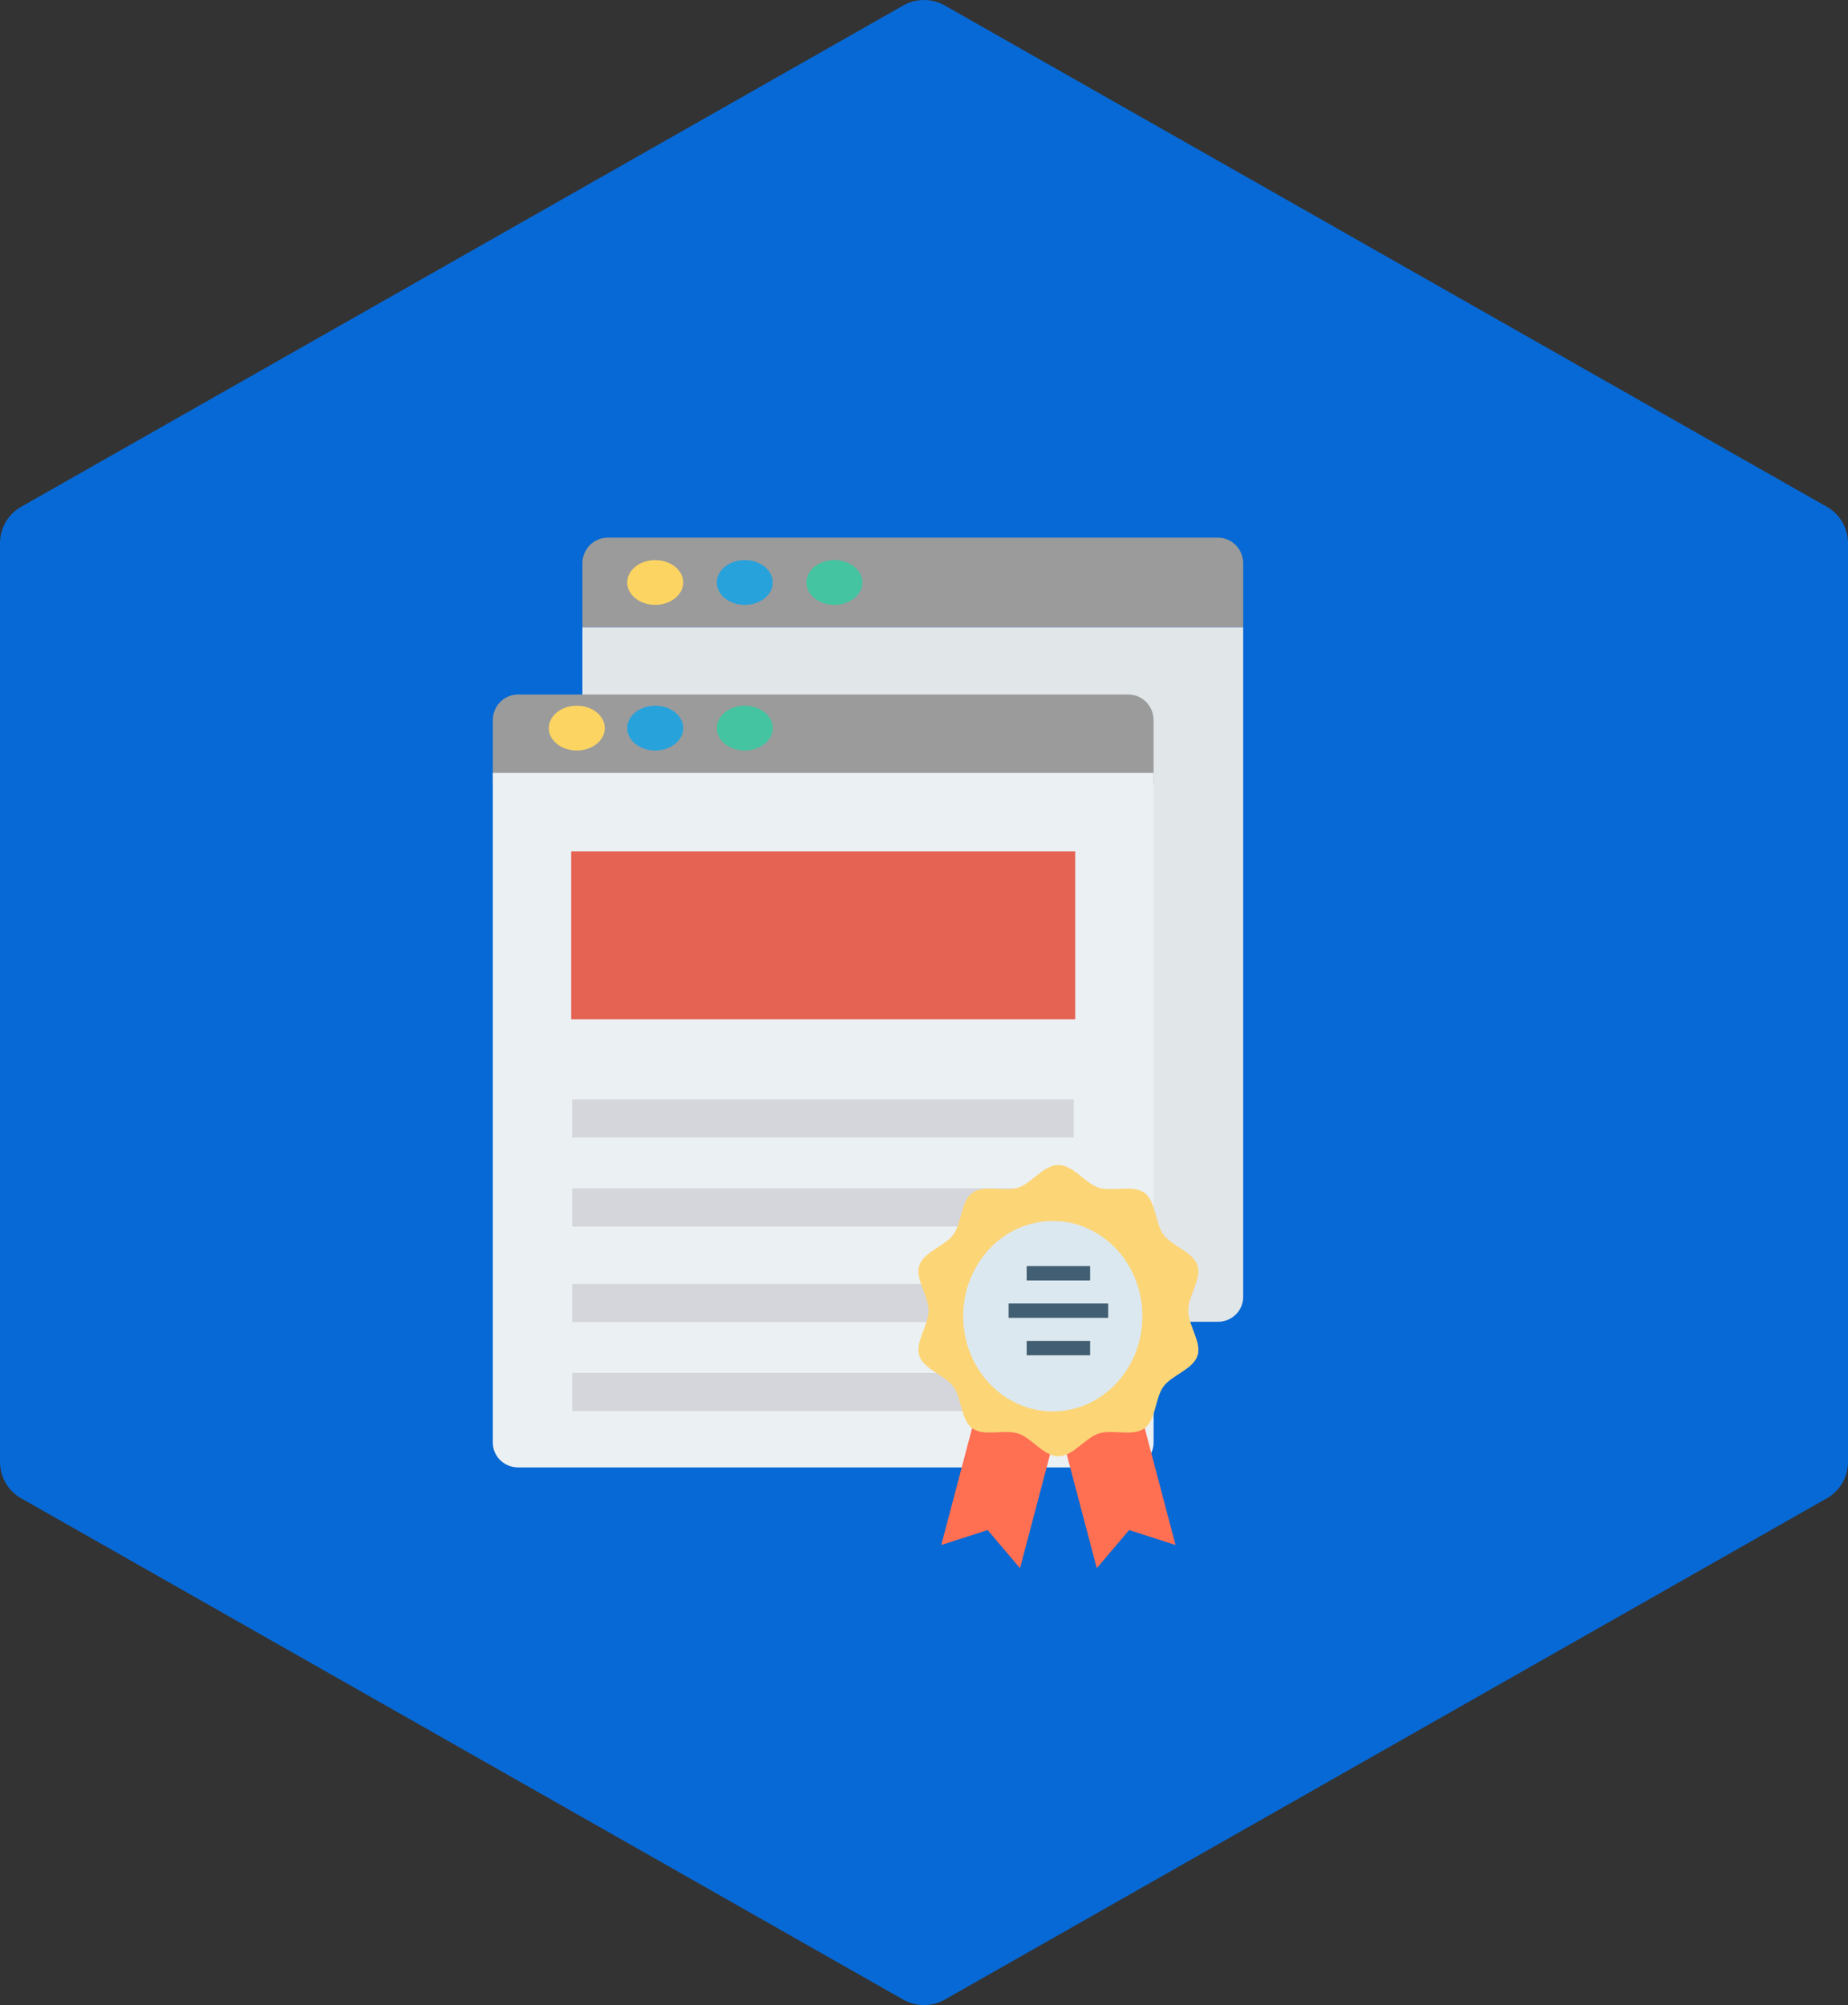 <?xml version="1.0" encoding="UTF-8"?>
<svg width="165px" height="179px" viewBox="0 0 165 179" version="1.1" xmlns="http://www.w3.org/2000/svg" xmlns:xlink="http://www.w3.org/1999/xlink">
    <rect x="0" y="0" width="165" height="179" fill="#333333" stroke="none"/>
    <!-- Generator: Sketch 49 (51002) - http://www.bohemiancoding.com/sketch -->
    <title>Group 51 Copy</title>
    <desc>Created with Sketch.</desc>
    <defs></defs>
    <g id="Page-1" stroke="none" stroke-width="1" fill="none" fill-rule="evenodd">
        <g id="FINCHAIN_VER1.0_20180208-Copy" transform="translate(-228, -6070)" fill-rule="nonzero">
            <g id="S6" transform="translate(0, 5842)">
                <g id="Group-51-Copy" transform="translate(228, 228)">
                    <path d="M163.11,45.242 L84.36,0.492 C83.205,-0.164 81.795,-0.164 80.64,0.492 L1.89,45.242 C0.72,45.906 0,47.144 0,48.479 L0,130.521 C0,131.856 0.72,133.094 1.89,133.758 L80.64,178.508 C81.218,178.836 81.855,179 82.5,179 C83.145,179 83.782,178.836 84.36,178.508 L163.11,133.758 C164.28,133.094 165,131.856 165,130.521 L165,48.479 C165,47.144 164.28,45.906 163.11,45.242 Z" id="Shape" fill="#0769D5"></path>
                    <g id="Group-8" transform="translate(44, 48)">
                        <g id="webpage">
                            <path d="M67,8 L8,8 L8,2.293 C8,1.027 9.01,0 10.255,0 L64.745,0 C65.99,0 67,1.027 67,2.293 L67,8 Z" id="Shape" fill="#9B9B9B"></path>
                            <path d="M64.745,70 L8,70 L8,8 L67,8 L67,67.778 C67,69.005 65.99,70 64.745,70 Z" id="Shape" fill="#E1E6E9"></path>
                            <path d="M59,22 L0,22 L0,16.293 C0,15.027 1.01,14 2.255,14 L56.745,14 C57.99,14 59,15.027 59,16.293 L59,22 Z" id="Shape" fill="#9B9B9B"></path>
                            <path d="M56.745,83 L2.255,83 C1.01,83 0,82.005 0,80.778 L0,21 L59,21 L59,80.778 C59,82.005 57.99,83 56.745,83 Z" id="Shape" fill="#EBF0F3"></path>
                            <ellipse id="Oval" fill="#FCD462" cx="14.5" cy="4" rx="2.5" ry="2"></ellipse>
                            <ellipse id="Oval" fill="#27A2DB" cx="22.5" cy="4" rx="2.5" ry="2"></ellipse>
                            <ellipse id="Oval" fill="#44C4A1" cx="30.5" cy="4" rx="2.5" ry="2"></ellipse>
                            <ellipse id="Oval" fill="#FCD462" cx="7.5" cy="17" rx="2.5" ry="2"></ellipse>
                            <ellipse id="Oval" fill="#27A2DB" cx="14.5" cy="17" rx="2.5" ry="2"></ellipse>
                            <ellipse id="Oval" fill="#44C4A1" cx="22.5" cy="17" rx="2.5" ry="2"></ellipse>
                            <rect id="Rectangle-path" fill="#E56353" x="7" y="28" width="45" height="15"></rect>
                            <g id="Group" transform="translate(7, 50)" fill="#D5D6DB">
                                <rect id="Rectangle-path" x="0.088" y="0.143" width="44.777" height="3.406"></rect>
                                <rect id="Rectangle-path" x="0.088" y="16.616" width="44.777" height="3.406"></rect>
                                <rect id="Rectangle-path" x="0.088" y="8.089" width="44.777" height="3.406"></rect>
                                <rect id="Rectangle-path" x="0.088" y="24.563" width="44.777" height="3.406"></rect>
                            </g>
                        </g>
                        <g id="title" transform="translate(38, 56)">
                            <g id="Group" transform="translate(2, 23)" fill="#FF6F52">
                                <polygon id="Shape" points="9.839 2.517 9.263 4.701 7.074 13 4.183 9.593 0.042 10.927 2.398 1.991 2.907 0.065 6.934 0.519"></polygon>
                                <polygon id="Shape" points="20.959 10.927 16.817 9.593 13.926 13 11.737 4.701 11.161 2.518 14.066 0.519 18.094 0.065 18.602 1.991"></polygon>
                            </g>
                            <path d="M24.092,13 C24.092,11.676 25.313,10.176 24.923,8.982 C24.52,7.744 22.633,7.248 21.88,6.217 C21.119,5.177 21.222,3.24 20.177,2.482 C19.142,1.732 17.327,2.424 16.084,2.022 C14.884,1.634 13.83,0 12.5,0 C11.17,0 10.116,1.634 8.917,2.022 C7.673,2.424 5.858,1.732 4.823,2.482 C3.778,3.24 3.881,5.177 3.12,6.217 C2.367,7.248 0.481,7.744 0.077,8.982 C-0.313,10.176 0.908,11.676 0.908,13 C0.908,14.324 -0.313,15.824 0.077,17.018 C0.48,18.256 2.367,18.752 3.12,19.783 C3.881,20.823 3.778,22.76 4.823,23.518 C5.858,24.268 7.673,23.576 8.916,23.978 C10.116,24.366 11.17,26 12.5,26 C13.83,26 14.884,24.366 16.083,23.978 C17.327,23.576 19.142,24.268 20.177,23.518 C21.222,22.76 21.119,20.823 21.879,19.783 C22.633,18.752 24.519,18.256 24.923,17.018 C25.313,15.824 24.092,14.324 24.092,13 Z" id="Shape" fill="#FCD577"></path>
                            <ellipse id="Oval" fill="#DCE8EF" cx="12" cy="13.5" rx="8" ry="8.5"></ellipse>
                            <g id="Group" transform="translate(8, 9)" fill="#415E72">
                                <rect id="Rectangle-path" x="1.668" y="0.027" width="5.664" height="1.28"></rect>
                                <rect id="Rectangle-path" x="1.668" y="6.709" width="5.664" height="1.28"></rect>
                                <rect id="Rectangle-path" x="0.055" y="3.368" width="8.89" height="1.28"></rect>
                            </g>
                        </g>
                    </g>
                </g>
            </g>
        </g>
    </g>
</svg>